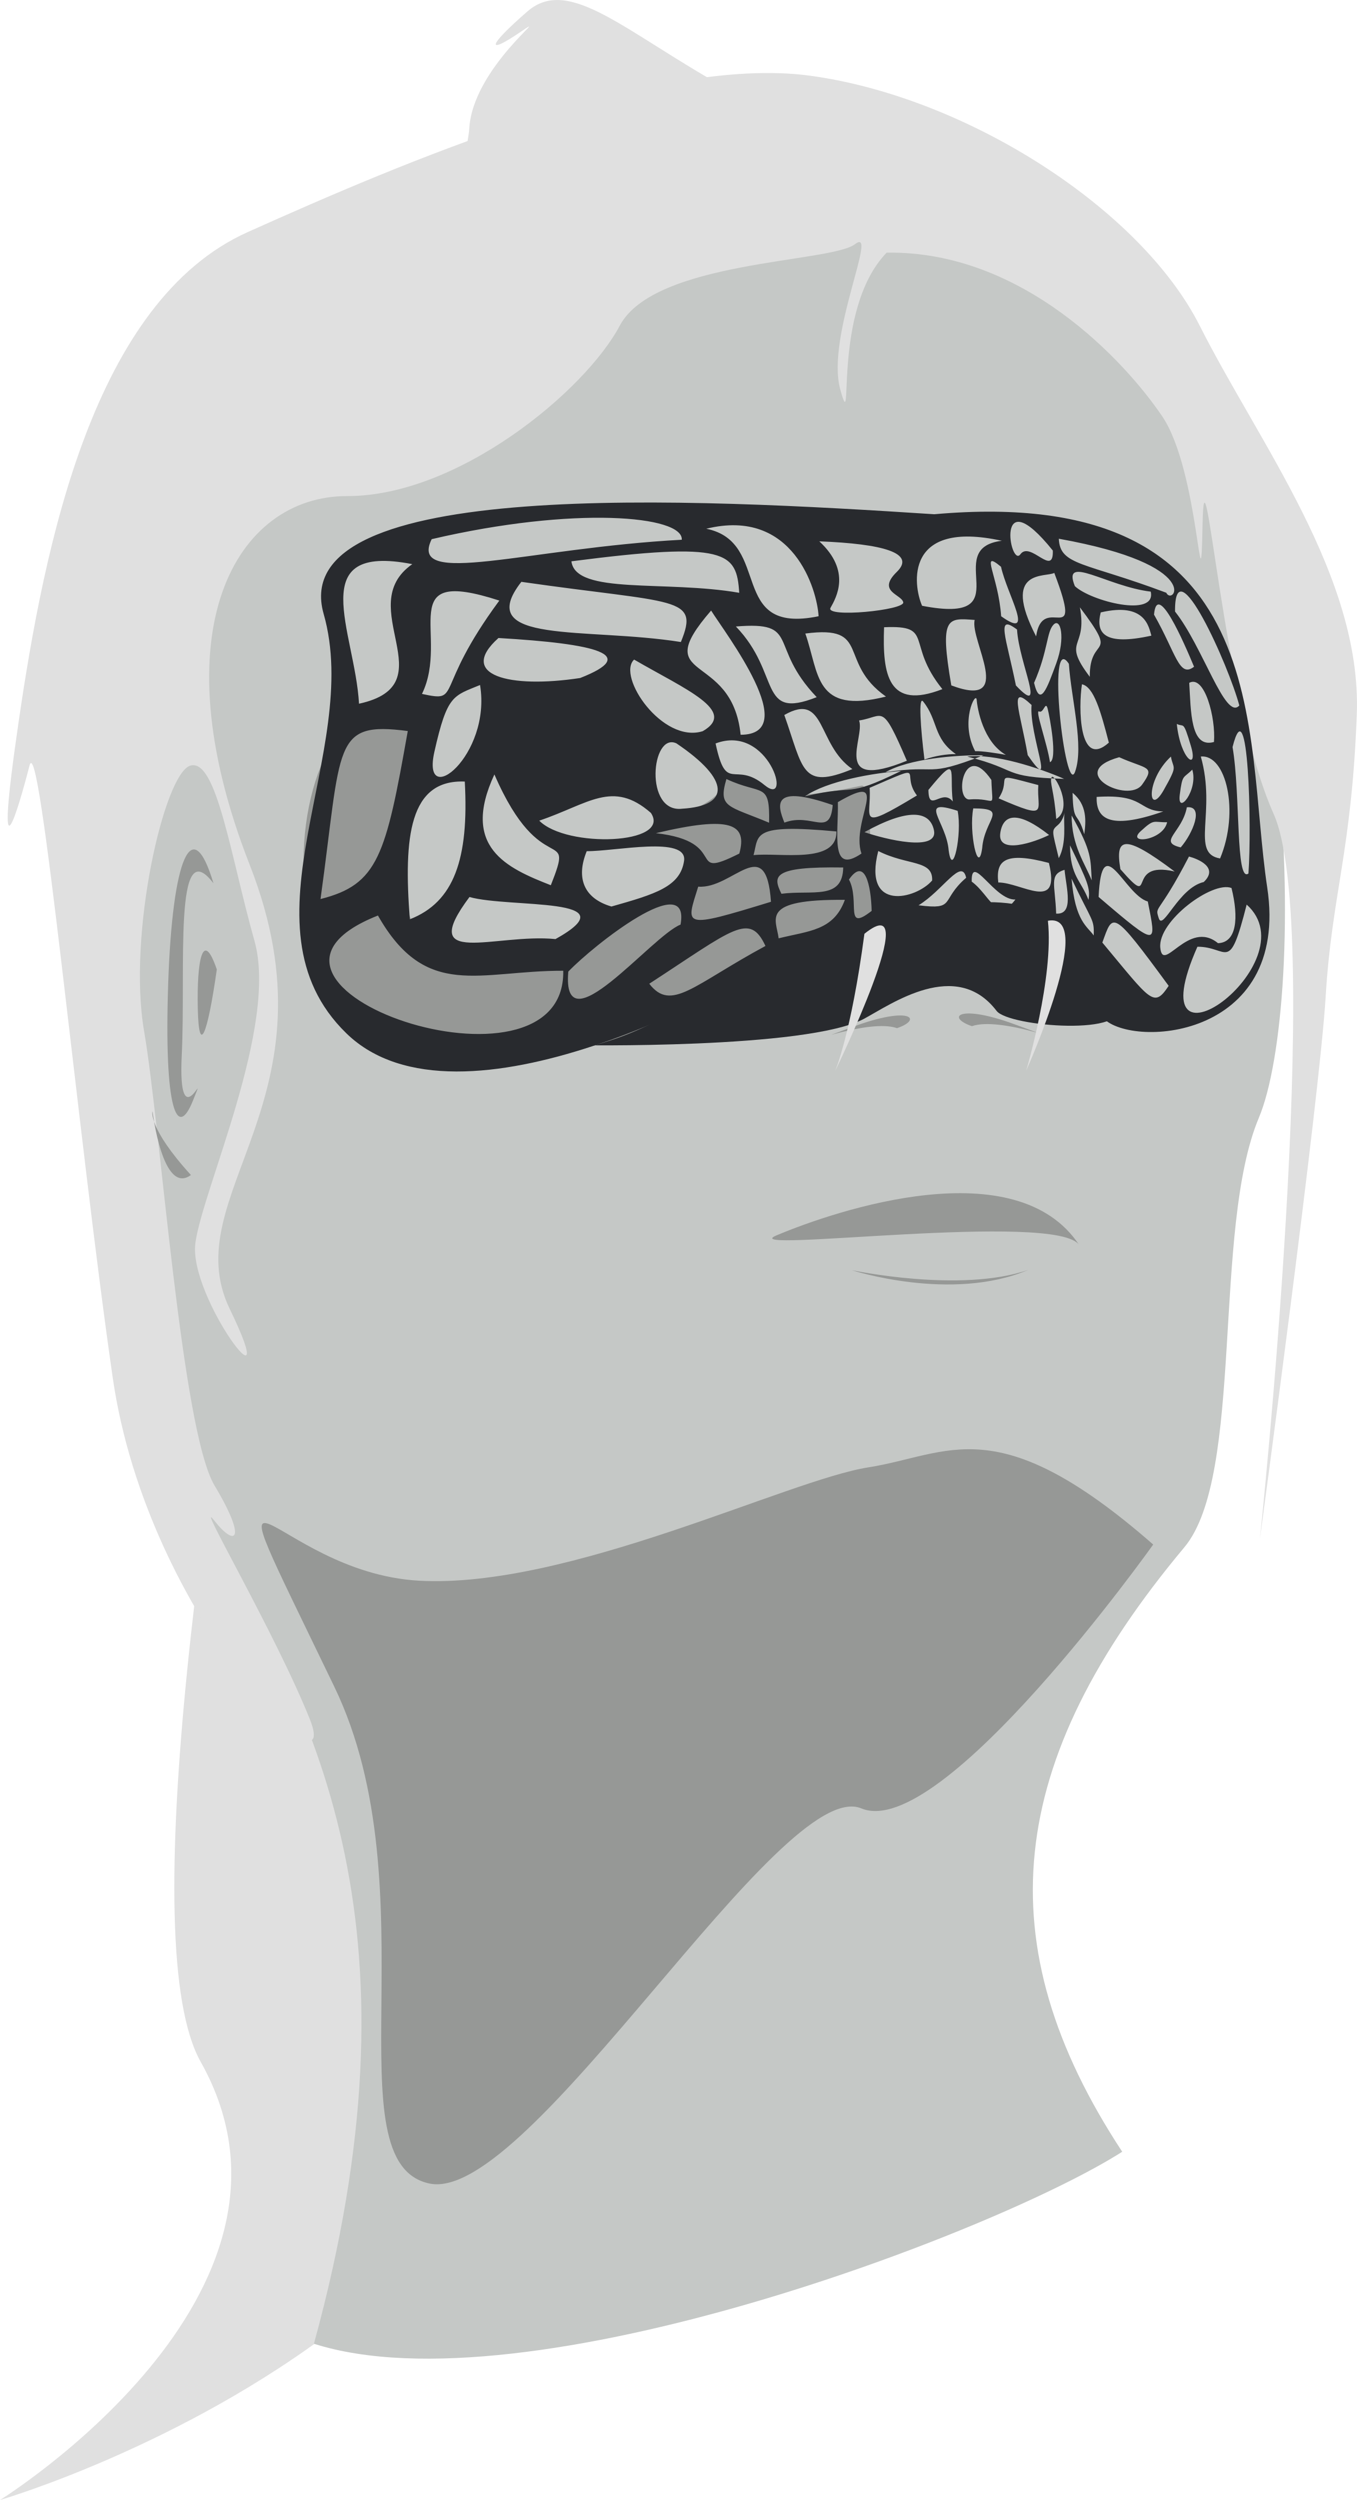 <?xml version="1.0" encoding="UTF-8" standalone="no"?>
<svg
   xmlns:dc="http://purl.org/dc/elements/1.1/"
   xmlns:cc="http://creativecommons.org/ns#"
   xmlns:rdf="http://www.w3.org/1999/02/22-rdf-syntax-ns#"
   xmlns:svg="http://www.w3.org/2000/svg"
   xmlns="http://www.w3.org/2000/svg"
   xmlns:sodipodi="http://sodipodi.sourceforge.net/DTD/sodipodi-0.dtd"
   xmlns:inkscape="http://www.inkscape.org/namespaces/inkscape"
   width="117.624mm"
   height="216.618mm"
   viewBox="0 0 117.624 216.618"
   version="1.1"
   id="svg37323"
   sodipodi:docname="snake-from-leaners-perspective.svg"
   inkscape:version="1.0.2 (e86c870879, 2021-01-15)">
  <defs
     id="defs37317" />
  <sodipodi:namedview
     id="base"
     pagecolor="#1d1f21"
     bordercolor="#666666"
     borderopacity="1.0"
     inkscape:pageopacity="0"
     inkscape:pageshadow="2"
     inkscape:zoom="2"
     inkscape:cx="166.96333"
     inkscape:cy="346.21084"
     inkscape:document-units="mm"
     inkscape:current-layer="layer1"
     inkscape:document-rotation="0"
     showgrid="false"
     inkscape:snap-nodes="false"
     inkscape:window-width="2558"
     inkscape:window-height="1394"
     inkscape:window-x="0"
     inkscape:window-y="22"
     inkscape:window-maximized="0"
     fit-margin-top="0"
     fit-margin-left="0"
     fit-margin-right="0"
     fit-margin-bottom="0" />
  <g
     inkscape:label="Layer 1"
     inkscape:groupmode="layer"
     id="layer1"
     transform="translate(-40.865,-39.712)">
    <path
       style="fill:#e0e0e0;fill-opacity:1;stroke:none;stroke-width:0.265px;stroke-linecap:butt;stroke-linejoin:miter;stroke-opacity:1"
       d="m 103.653,47.264 c -8.693,-4.852 -13.486,-9.679 -17.069,-6.564 -3.583,3.115 -3.538,3.784 -0.575,1.763 2.963,-2.021 -4.218,3.089 -4.475,8.469 -0.257,5.38 -34.592,147.298 -23.268,167.441 11.324,20.143 -17.402,37.957 -17.402,37.957 0,0 62.985,-18.341 46.505,-66.184 C 70.891,142.304 103.653,47.264 103.653,47.264 Z"
       id="path39858"
       sodipodi:nodetypes="csssscsc" />
    <path
       style="fill:#c5c8c6;fill-opacity:1;stroke:none;stroke-width:0.265px;stroke-linecap:butt;stroke-linejoin:miter;stroke-opacity:1"
       d="m 68.076,242.79 c 9.655,-35.173 0.594,-54.343 -9.278,-70.144 C 50.003,158.569 42.966,103.129 54.046,81.101 65.126,59.073 118.366,41.954 136.335,63.633 c 17.97,21.679 17.711,63.271 13.65,72.924 -4.06,9.653 -1.234,30.973 -6.459,37.219 -15.546,18.585 -17.23,34.374 -5.387,52.378 -11.007,7.008 -51.69,22.484 -70.064,16.636 z"
       id="path37886"
       sodipodi:nodetypes="cssssscc" />
    <path
       style="fill:#969896;fill-opacity:1;stroke:none;stroke-width:0.265px;stroke-linecap:butt;stroke-linejoin:miter;stroke-opacity:1"
       d="m 140.823,173.54 c -13.564,-11.86 -17.674,-7.789 -24.693,-6.686 -7.019,1.103 -26.028,10.537 -38.943,9.82 -12.916,-0.717 -19.205,-15.39 -7.341,9.193 8.486,17.584 -0.367,41.298 8.272,43.045 8.639,1.747 30.432,-35.414 37.408,-32.509 6.976,2.905 25.298,-22.863 25.298,-22.863 z"
       id="path37888"
       sodipodi:nodetypes="csssssc" />
    <path
       style="fill:#969896;fill-opacity:1;stroke:none;stroke-width:0.265px;stroke-linecap:butt;stroke-linejoin:miter;stroke-opacity:1"
       d="m 134.429,147.619 c -5.435,-8.284 -21.001,-3.079 -26.271,-0.86 -3.819,1.609 24.483,-2.139 26.271,0.86 z"
       id="path37894"
       sodipodi:nodetypes="csc" />
    <path
       style="fill:#969896;fill-opacity:1;stroke:none;stroke-width:0.194px;stroke-linecap:butt;stroke-linejoin:miter;stroke-opacity:1"
       d="m 129.995,149.743 c -5.864,2.036 -15.302,0.024 -15.302,0.024 0,0 8.639,2.806 15.302,-0.024 z"
       id="path37896" />
    <path
       style="fill:#e0e0e0;fill-opacity:1;stroke:none;stroke-width:0.265px;stroke-linecap:butt;stroke-linejoin:miter;stroke-opacity:1"
       d="m 117.717,61.605 c -4.86,5.038 -2.743,16.457 -4.017,11.86 -1.274,-4.597 3.391,-14.213 1.274,-12.595 -2.117,1.618 -17.386,1.397 -20.389,7.061 -3.002,5.663 -14.017,14.783 -23.628,14.765 -9.611,-0.018 -16.436,11.584 -8.445,31.957 7.991,20.373 -6.523,28.592 -1.728,38.485 4.795,9.892 -3.628,-1.03 -2.981,-5.737 0.648,-4.707 7.192,-18.81 5.119,-26.165 -2.073,-7.355 -3.283,-15.832 -5.551,-15.188 -2.268,0.644 -5.464,14.618 -4.017,23.003 1.447,8.385 3.24,34.587 6.112,39.386 2.873,4.799 1.793,5.351 -0.022,3.034 -1.814,-2.317 5.27,9.709 8.272,17.192 3.002,7.484 -14.039,-8.477 -17.084,-29.604 -3.045,-21.127 -6.328,-56.449 -7.214,-52.993 -0.886,3.457 -3.175,11.455 -0.929,-3.88 2.246,-15.335 6.479,-36.37 19.849,-42.365 13.369,-5.994 35.248,-15.372 48.725,-13.552 13.477,1.82 28.639,11.455 33.801,21.679 5.162,10.223 14.06,21.716 13.607,33.686 -0.454,11.97 -2.16,15.519 -2.7,24.455 -0.54,8.936 -5.702,46.998 -5.702,46.998 0,0 5.616,-52.992 1.188,-62.867 -4.428,-9.874 -5.983,-33.851 -6.155,-25.044 -0.173,8.808 -0.259,-4.615 -3.499,-9.396 -3.24,-4.781 -12.073,-14.361 -23.888,-14.177 z"
       id="path37898"
       sodipodi:nodetypes="cssssssssssssssssssssscsssc" />
    <path
       style="fill:#969896;fill-opacity:1;stroke:none;stroke-width:0.265px;stroke-linecap:butt;stroke-linejoin:miter;stroke-opacity:1"
       d="m 59.368,116.248 c -1.848,-6.202 -3.558,-2.223 -3.925,8.698 -0.367,10.922 0.764,13.587 2.153,10.115 1.39,-3.472 -1.344,3.589 -0.977,-3.927 0.367,-7.515 -0.733,-19.464 2.749,-14.887 z"
       id="path37900" />
    <path
       style="fill:#969896;fill-opacity:1;stroke:none;stroke-width:0.265px;stroke-linecap:butt;stroke-linejoin:miter;stroke-opacity:1"
       d="m 59.658,123.711 c -1.222,-3.576 -1.741,-0.767 -1.649,3.393 0.092,4.161 0.84,2.314 1.649,-3.393 z"
       id="path37902" />
    <path
       style="fill:#969896;fill-opacity:1;stroke:none;stroke-width:0.265px;stroke-linecap:butt;stroke-linejoin:miter;stroke-opacity:1"
       d="m 57.413,141.524 c -3.772,-4.148 -3.329,-5.526 -3.329,-5.526 0,0 0.871,7.333 3.329,5.526 z"
       id="path37904" />
    <path
       style="fill:#282a2e;fill-opacity:1;stroke:none;stroke-width:0.265px;stroke-linecap:butt;stroke-linejoin:miter;stroke-opacity:1"
       d="m 90.599,130.275 c 10.595,-4.065 19.796,-11.324 25.541,-11.37 5.745,-0.046 12.887,-3.152 17.66,1.684 4.773,4.836 2.45,3.426 3.88,6.165 1.446,2.77 -9.371,1.939 -10.43,0.55 -3.5,-4.593 -9.122,-0.592 -11.483,0.678 -4.927,2.652 -25.168,2.292 -25.168,2.292 z"
       id="path38342"
       sodipodi:nodetypes="csssssc" />
    <path
       style="fill:#969896;fill-opacity:1;stroke:none;stroke-width:0.265px;stroke-linecap:butt;stroke-linejoin:miter;stroke-opacity:1"
       d="m 117.315,119.054 c -1.444,-5.296 -0.788,-11.481 -1.799,-11.262 -4.603,0.997 -6.631,0.897 -7.62,0.47 -7.594,-3.281 -0.571,-0.284 -8.603,2.175 -6.383,1.955 4.811,2.006 0.596,5.546 -2.803,2.354 -7.842,5.336 -8.989,5.629 -26.87,6.857 -7.777,-19.342 -16.726,-20.429 -9.6,-1.167 -14.32,39.992 19.903,28.58 6.722,-2.241 12.821,-8.244 23.237,-10.709 z"
       id="path39856"
       sodipodi:nodetypes="csssssssc" />
    <g
       id="g1635"
       transform="matrix(5.952,-2.926,-0.941,-7.799,-236.865,1179.591)"
       style="display:inline"
       inkscape:transform-center-x="3.1100757"
       inkscape:transform-center-y="-10.901754">
      <g
         id="g38340"
         transform="translate(0.009,-0.057)"
         style="fill:#b4b7b4;fill-opacity:1;fill-rule:evenodd">
        <path
           id="path38214-9"
           style="display:inline;fill:#282a2e;fill-opacity:1;fill-rule:evenodd;stroke:none;stroke-width:0.205px;stroke-linecap:butt;stroke-linejoin:miter;stroke-opacity:1"
           d="m 80.138,106.129 c 0.044,-0.497 0.08,-0.557 -0.669,0.302 0.159,0.706 0.358,-0.111 0.669,-0.302 z m 1.173,-0.29 c 0.052,-0.351 -0.018,-0.599 -0.277,-0.509 -0.368,0.408 -0.811,-0.043 -0.801,0.251 0.009,0.291 0.828,0.434 1.078,0.258 z m -1.026,-0.702 c -0.655,1.11 -0.643,1.052 -0.84,0.796 0.574,-0.866 0.597,-0.955 0.84,-0.796 z m 0.272,1.168 c -0.637,0.665 -0.764,0.665 -0.742,0.304 0.439,-0.635 0.061,0.084 0.742,-0.304 z m -1.181,0.858 c -0.053,0.287 -0.136,0.155 -0.092,0.494 0.182,-0.202 0.138,-0.367 0.092,-0.494 z m 0.026,-0.523 c -0.06,0.202 -0.221,0.469 -0.168,0.784 0.222,-0.492 0.186,-0.551 0.168,-0.784 z m -0.064,-0.588 c -0.069,0.124 -0.234,0.243 -0.21,0.71 0.212,-0.565 0.246,-0.537 0.21,-0.71 z m -0.013,0.4 c -0.07,0.245 -0.213,0.342 -0.163,0.667 0.179,-0.468 0.211,-0.553 0.163,-0.667 z m -0.595,4.213 c -0.87,0.242 0.151,-0.996 -1.205,-0.27 -0.09,0.266 -0.099,0.997 1.205,0.27 z m -0.833,-2.085 c 0.717,-0.42 0.418,-0.383 1.294,-0.733 -0.331,0.248 -0.919,0.629 -1.294,0.733 z m -1.15,0.258 c 0.768,-0.197 0.514,-0.261 1.374,-0.328 -0.381,0.148 -1.029,0.348 -1.374,0.328 z m -1.149,0.163 c 0.763,-0.143 0.525,-0.228 1.363,-0.23 -0.384,0.122 -1.031,0.277 -1.363,0.23 z m -0.325,-0.17 c 0.399,-0.035 0.601,-0.396 0.693,-0.065 -0.802,0.535 -0.764,0.293 -0.693,0.065 z m -0.478,-0.182 c 0.362,-0.104 1.135,-0.53 1.178,-0.179 -1.158,0.523 -1.07,0.365 -1.178,0.179 z m 0.207,-1.002 c 0.425,-0.076 0.768,-0.205 0.974,0.062 -1.176,0.45 -0.974,0.153 -0.974,-0.062 z m 0.112,0.453 c 0.43,-0.117 0.831,-0.386 0.893,-0.043 -0.984,0.382 -0.981,0.271 -0.893,0.043 z m 6.378,-2.513 c -0.361,-0.644 -0.318,-0.347 -0.747,-0.188 -1.117,-1.183 1.544,-0.758 0.747,0.188 z m -2.095,4.471 c 0.285,-0.995 -0.186,-0.131 -0.355,-0.572 -0.374,0.9 0.236,0.564 0.355,0.572 z m -0.506,-2.722 c -0.376,0.406 -0.594,0.465 -0.667,0.273 -0.083,-0.217 0.46,-0.274 0.667,-0.273 z m -1.217,0.725 c 0.025,-0.268 -0.183,-0.694 -0.189,-0.37 0.018,0.317 -0.352,0.719 0.189,0.37 z m 0.515,0.15 c -0.038,-0.339 0.049,-0.21 -0.341,-0.089 -0.202,0.09 0.035,0.646 0.341,0.089 z m 0.243,0.187 c -0.051,0.027 -0.132,0.069 -0.213,0.108 -0.08,0.039 -0.16,0.075 -0.205,0.09 -0.166,0.388 0.112,0.635 0.106,0.53 -0.005,-0.097 0.018,-0.472 0.311,-0.728 z m -0.207,1.577 c -0.103,-0.187 0.418,-1.153 -0.43,-0.566 -0.049,0.789 0.06,0.727 0.43,0.566 z m -0.918,-1.544 c -0.037,-0.25 0.19,-0.049 0.316,-0.247 -0.002,0.327 0.172,0.484 -0.316,0.247 z m -0.004,0.339 c 0.153,-0.015 0.322,-0.059 0.441,-0.105 -0.289,0.285 -0.185,0.443 -0.363,0.721 -0.056,0.087 -0.08,-0.263 -0.078,-0.616 z m -0.336,1.596 c -0.103,-0.488 -0.083,-0.892 0.699,-0.95 -0.434,0.674 0.005,0.711 -0.699,0.95 z m -0.748,1.235 c 0.873,-0.355 1.311,-0.622 1.016,-0.72 -0.313,-0.103 0.026,-0.258 0.037,-0.352 0.012,-0.093 -1.105,0.239 -1.009,0.317 0.095,0.077 0.35,0.277 -0.044,0.755 z m 3.195,-1.301 c -0.032,-0.291 -0.294,0.221 -0.452,0.128 -0.165,-0.097 -0.234,0.941 0.452,-0.128 z m -0.739,0.097 c 0.037,-0.323 0.358,-0.96 -0.08,-0.52 0.028,0.44 -0.187,0.82 0.08,0.52 z m 0.116,-0.741 c -0.029,-0.366 0.266,-1.087 -0.108,-0.581 -0.054,0.558 -0.161,0.863 0.108,0.581 z m 0.075,-0.866 c -0.087,-0.309 0.196,-1.099 -0.136,-0.507 -0.033,0.506 -0.15,0.86 0.136,0.507 z m -0.545,-1.957 c -0.29,0.098 -0.531,0.728 -0.571,0.413 0.226,-0.229 0.275,-0.576 0.571,-0.413 z m 2.583,2.439 c 0.066,-0.18 0.603,0.079 -1.388,1.121 -0.029,-0.29 0.318,-0.378 1.388,-1.121 z m -0.212,0.092 c 0.037,-0.306 -0.839,0.208 -1.034,0.449 -0.127,0.411 0.441,-0.168 1.034,-0.449 z m -1.85,-2.32 c -0.584,0.348 -0.728,0.301 -0.728,0.056 0.321,-0.12 0.814,-0.642 0.728,-0.056 z m 0.605,1.985 c -0.026,-0.383 0.075,-0.943 -0.094,-1.164 -0.176,-0.229 -0.162,1.644 0.094,1.164 z m 1.331,-2.64 c 0.119,-0.071 0.397,-0.27 0.161,-0.344 -0.354,0.069 -0.643,-0.306 -0.678,-0.148 -0.036,0.16 -0.008,0.023 0.518,0.492 z m 0.329,0.987 c 0.125,-0.666 -0.308,-0.962 0.096,-1.168 0.349,0.394 0.255,1.065 -0.096,1.168 z m 0.452,-0.064 c 0.033,-0.535 -0.186,-1.446 0.009,-1.408 0.124,0.471 0.313,1.983 -0.009,1.408 z m -0.728,-0.396 c -0.106,-0.241 -0.463,-0.211 -0.151,-0.389 0.189,0.083 0.396,0.317 0.151,0.389 z m 0.162,2.114 c 0.325,-0.511 0.51,-1.41 0.728,-1.317 -0.077,0.465 -0.625,2.029 -0.728,1.317 z m 0.077,-0.821 c -0.023,-0.308 -0.094,-0.696 0.242,-0.748 0.066,0.24 -0.016,0.756 -0.242,0.748 z m -0.371,0.897 c 0.239,-0.518 0.239,-0.797 0.464,-0.753 -0.097,0.301 -0.365,1.099 -0.464,0.753 z m -1.007,0.459 c 0.465,-0.768 0.086,-0.326 0.021,-0.78 -0.332,0.546 0.018,0.295 -0.021,0.78 z m 0.936,-0.666 c -0.022,0.102 -0.024,0.384 -0.658,0.505 -0.105,-0.188 -0.016,-0.369 0.658,-0.505 z m -0.128,-1.905 c -0.353,0.138 -0.219,0.279 -0.892,0.496 -0.042,-0.211 0.093,-0.414 0.892,-0.496 z m -0.516,0.796 c 0.354,-0.269 0.49,-0.276 0.27,-0.405 -0.224,-0.133 -1.042,0.527 -0.27,0.405 z m 0.847,0.052 c 0.096,-0.077 0.092,0.014 0.157,-0.302 0.064,-0.311 -0.166,-0.095 -0.157,0.302 z M 80.535,106.861 c -0.197,0.071 -0.164,0.105 -0.379,0.042 -0.226,-0.066 0.293,-0.217 0.379,-0.042 z m 0.433,0.422 c -0.14,-0.05 -0.142,0.008 -0.214,-0.2 -0.073,-0.212 0.266,-0.048 0.214,0.2 z m -1.375,1.464 c 0.16,-0.089 0.213,-0.381 0.273,-0.751 -0.46,-0.126 -0.359,0.533 -0.273,0.751 z m 1.103,-1.217 c 0.01,-0.153 0.09,-0.117 -0.154,-0.314 -0.26,-0.209 -0.241,0.195 0.154,0.314 z m -4.822,3.176 c 0.128,-0.493 -0.015,-0.896 1.004,-1.077 -0.617,0.617 -0.073,0.825 -1.004,1.077 z m 0.595,-1.189 c 0.058,-0.21 -0.513,-0.6 0.59,-0.669 -0.253,0.756 -0.237,0.578 -0.59,0.669 z m 0.033,-0.761 c -0.019,-0.324 -0.269,-0.396 0.638,-0.324 -0.2,0.327 0.228,0.286 -0.638,0.324 z m -1.816,3.56 c 0.89,-0.482 0.109,-1.223 1.399,-1.497 0.025,0.28 -0.167,1.273 -1.399,1.497 z m 0.245,-1.178 c 0.549,-0.731 0.141,-1.097 0.994,-1.158 -0.594,0.799 -0.083,0.876 -0.994,1.158 z m 0.519,-1.178 c 0.174,-0.669 0.108,-0.875 0.846,-0.918 -0.45,0.441 -0.232,0.952 -0.846,0.918 z m 0.592,-1.19 c -0.044,-0.339 -0.232,-0.724 0.239,-0.661 -0.1,0.402 0.575,0.714 -0.239,0.661 z m 0.938,-1.498 c 0.359,0.029 0.673,0.281 0.7,0.043 -0.4,-0.103 -0.185,-0.29 -0.7,-0.043 z m -0.622,1.046 c 0.631,0.028 0.933,-0.107 0.958,-0.337 0.029,-0.259 -0.692,0.159 -0.958,0.337 z m -0.292,-0.417 c 0.12,-0.285 -0.158,-0.53 0.26,-0.446 0.034,0.274 -0.005,0.604 -0.26,0.446 z m -5.172,5.722 c -0.412,-0.391 1.302,-0.587 3.437,-1.296 0.063,0.244 -1.419,0.909 -3.437,1.296 z m 1.884,-0.953 c 0.001,-0.376 1.264,-0.681 2.255,-1.196 0.03,0.438 -0.072,0.602 -2.255,1.196 z m 3.738,-4.621 c 0.38,-0.308 0.74,-0.373 0.692,-0.587 -0.25,-0.113 -1.011,0.024 -0.692,0.587 z m -2.058,1.967 c 0.064,-0.59 0.23,-0.272 0.604,-0.689 0.353,-0.394 0.163,0.626 -0.604,0.689 z m 0.09,-0.429 c -0.166,-0.259 -0.02,-0.287 0.514,-0.678 0.081,0.432 -0.048,0.317 -0.514,0.678 z m -0.566,-0.983 c -0.237,-0.354 -0.306,-0.36 0.975,-0.534 0.05,0.761 -0.504,0.327 -0.975,0.534 z m -1.474,0.947 c -0.195,-0.225 -0.119,-0.48 0.248,-0.708 0.624,-0.096 0.979,-0.147 1.074,0.104 0.094,0.248 -0.934,0.455 -1.322,0.604 z m 0.64,-1.713 c 1.251,0.141 1.498,0.236 1.66,-0.203 -1.058,-0.036 -1.404,-0.21 -1.66,0.203 z m 0.528,0.459 c -0.419,0.03 -1.844,-0.697 -1.621,0.086 0.388,0.146 1.857,0.451 1.621,-0.086 z m -4.145,1.656 c 0.522,-1.14 1.298,-1.098 2.456,-1.535 -0.194,-1.477 -5.01,1.714 -2.456,1.535 z m 0.716,1.781 c -0.509,-1.194 -0.662,-1.457 -1.478,-1.312 0.552,1.516 0.454,1.806 1.478,1.312 z m 0.573,-2.059 c 0.54,-0.329 2.238,-0.832 1.113,-0.885 -0.82,0.374 -1.966,0.411 -1.113,0.885 z m -0.234,3.786 c -0.903,-0.131 0.29,-1.445 -0.964,-1.189 0.064,0.781 -0.498,1.974 0.964,1.189 z m 0.361,-2.551 c -0.07,-0.831 -0.345,-1.209 -0.984,-1.161 0.05,0.902 0.228,1.47 0.984,1.161 z m 0.775,1.72 c -1.07,-0.606 -0.674,-0.882 -1.218,-0.58 0.487,0.467 -0.201,1.5 1.218,0.58 z m 2.895,-1.197 c -0.996,-0.442 0.22,-0.517 0.2,-1.455 0.858,-0.32 -0.04,1.14 -0.2,1.455 z m -2.561,1.28 c -0.783,-0.408 0.819,-0.808 2.093,-1.454 0.339,0.387 -0.004,0.423 -2.093,1.454 z m 1.433,-3.33 c 1.066,-0.201 1.273,-0.376 1.113,-0.644 -0.799,-0.005 -0.091,0.166 -1.113,0.644 z m 0.431,0.836 c -0.327,0.252 -0.562,-0.567 -0.029,-0.715 0.663,-0.217 0.716,0.05 0.029,0.715 z m -2.603,1.625 c -0.388,0.022 -0.467,0.069 -0.739,-0.466 -0.281,-0.552 0.782,-0.335 0.739,0.466 z m 0.589,-1.728 c 0.706,-0.08 1.077,0.054 1.548,-0.495 0.234,-0.439 -1.22,0.064 -1.548,0.495 z m -0.54,0.716 c 0.469,-1.386 1.035,-0.927 0.592,-1.453 -0.579,0.409 -1.177,0.865 -0.592,1.453 z m 2.111,0.484 c -0.269,-0.083 0.248,-1.029 0.825,-1.105 0.516,0.031 -0.17,0.529 -0.825,1.105 z m -1.829,0.926 c -0.633,-0.176 0.065,-0.589 1.057,-0.841 0.86,-0.063 0.288,0.272 -1.057,0.841 z m 6.245,-4.236 c -0.102,-0.22 -0.045,-0.746 0.057,-0.462 0.079,0.294 0.437,0.276 -0.057,0.462 z m 1.123,-0.539 c 0.018,0.311 -0.034,0.419 0.006,0.461 0.04,0.042 0.257,-0.44 -0.006,-0.461 z m 0.008,0.628 c -0.007,0.21 -0.123,0.635 -0.065,0.588 0.058,-0.047 0.106,0.086 0.122,-0.016 0.016,-0.102 0.053,-0.584 -0.057,-0.572 z m -0.088,0.913 c 0.249,0.266 0.256,0.471 0.365,0.511 0.109,0.041 0.145,-0.199 -0.026,-0.419 -0.172,-0.221 -0.296,-0.383 -0.338,-0.092 z m 0.05,-1.965 c -0.046,0.331 -0.06,0.326 0.045,0.353 0.105,0.028 0.129,0.152 0.103,0.073 -0.026,-0.079 -0.011,-0.308 -0.148,-0.426 z m -0.128,-0.568 c 0.035,0.307 -0.038,0.448 0.188,0.416 -0.006,-0.204 0.058,-0.522 -0.188,-0.416 z m -0.032,1.44 c -0.068,-0.258 0.104,-0.435 -0.568,0.066 0.235,0.152 -0.101,0.331 0.568,-0.066 z m -0.981,3.377 c -3.246,1.39 -8.872,3.753 -8.56,2.103 0.312,-1.65 -1.744,-2.792 -0.383,-4.515 1.361,-1.724 5.514,-1.547 6.285,-1.418 0.175,0.065 3.208,-0.566 3.521,-1.019 0.534,-0.773 0.495,-1.105 0.612,-1.289 0.291,-0.461 2.548,-1.229 2.483,0.51 -0.065,1.739 0.811,4.178 -3.958,5.628 z"
           sodipodi:nodetypes="cccccccccccccccccccccccccccccccccccccccccccccccccccccccccccccccccccccccccccccccsccccccccccccccccccccccccccccccccccccccccccccccccccccccccccccccccccccccccccccccccccccccccccccccccccccccccccccccccccccccccccccccccccccccccccccccccccccccccccccccccccccccccccccccccccccccccccccccccccccccccccccccccccccccccsccsccc" />
      </g>
    </g>
    <path
       style="fill:#969896;fill-opacity:1;stroke:none;stroke-width:0.265px;stroke-linecap:butt;stroke-linejoin:miter;stroke-opacity:1"
       d="m 118.619,128.799 c 2.275,-0.779 1.149,-1.969 -3.825,-0.116 -4.974,1.853 1.376,-0.747 3.825,0.116 z"
       id="path39860" />
    <path
       style="fill:#969896;fill-opacity:1;stroke:none;stroke-width:0.265px;stroke-linecap:butt;stroke-linejoin:miter;stroke-opacity:1"
       d="m 125.11,128.626 c -2.275,-0.779 -1.149,-1.969 3.825,-0.116 4.974,1.853 -1.376,-0.747 -3.825,0.116 z"
       id="path39860-9" />
    <path
       style="fill:#e0e0e0;fill-opacity:1;stroke:none;stroke-width:0.345px;stroke-linecap:butt;stroke-linejoin:miter;stroke-opacity:1"
       d="m 131.696,119.493 c 0.532,4.901 -1.883,12.992 -1.883,12.992 0,0 6.191,-13.789 1.883,-12.992 z"
       id="path846" />
    <path
       style="fill:#e0e0e0;fill-opacity:1;stroke:none;stroke-width:0.346px;stroke-linecap:butt;stroke-linejoin:miter;stroke-opacity:1"
       d="m 115.791,120.623 c -1.148,8.68 -2.544,11.907 -2.544,11.907 0,0 7.889,-16.222 2.544,-11.907 z"
       id="path848" />
  </g>
</svg>
